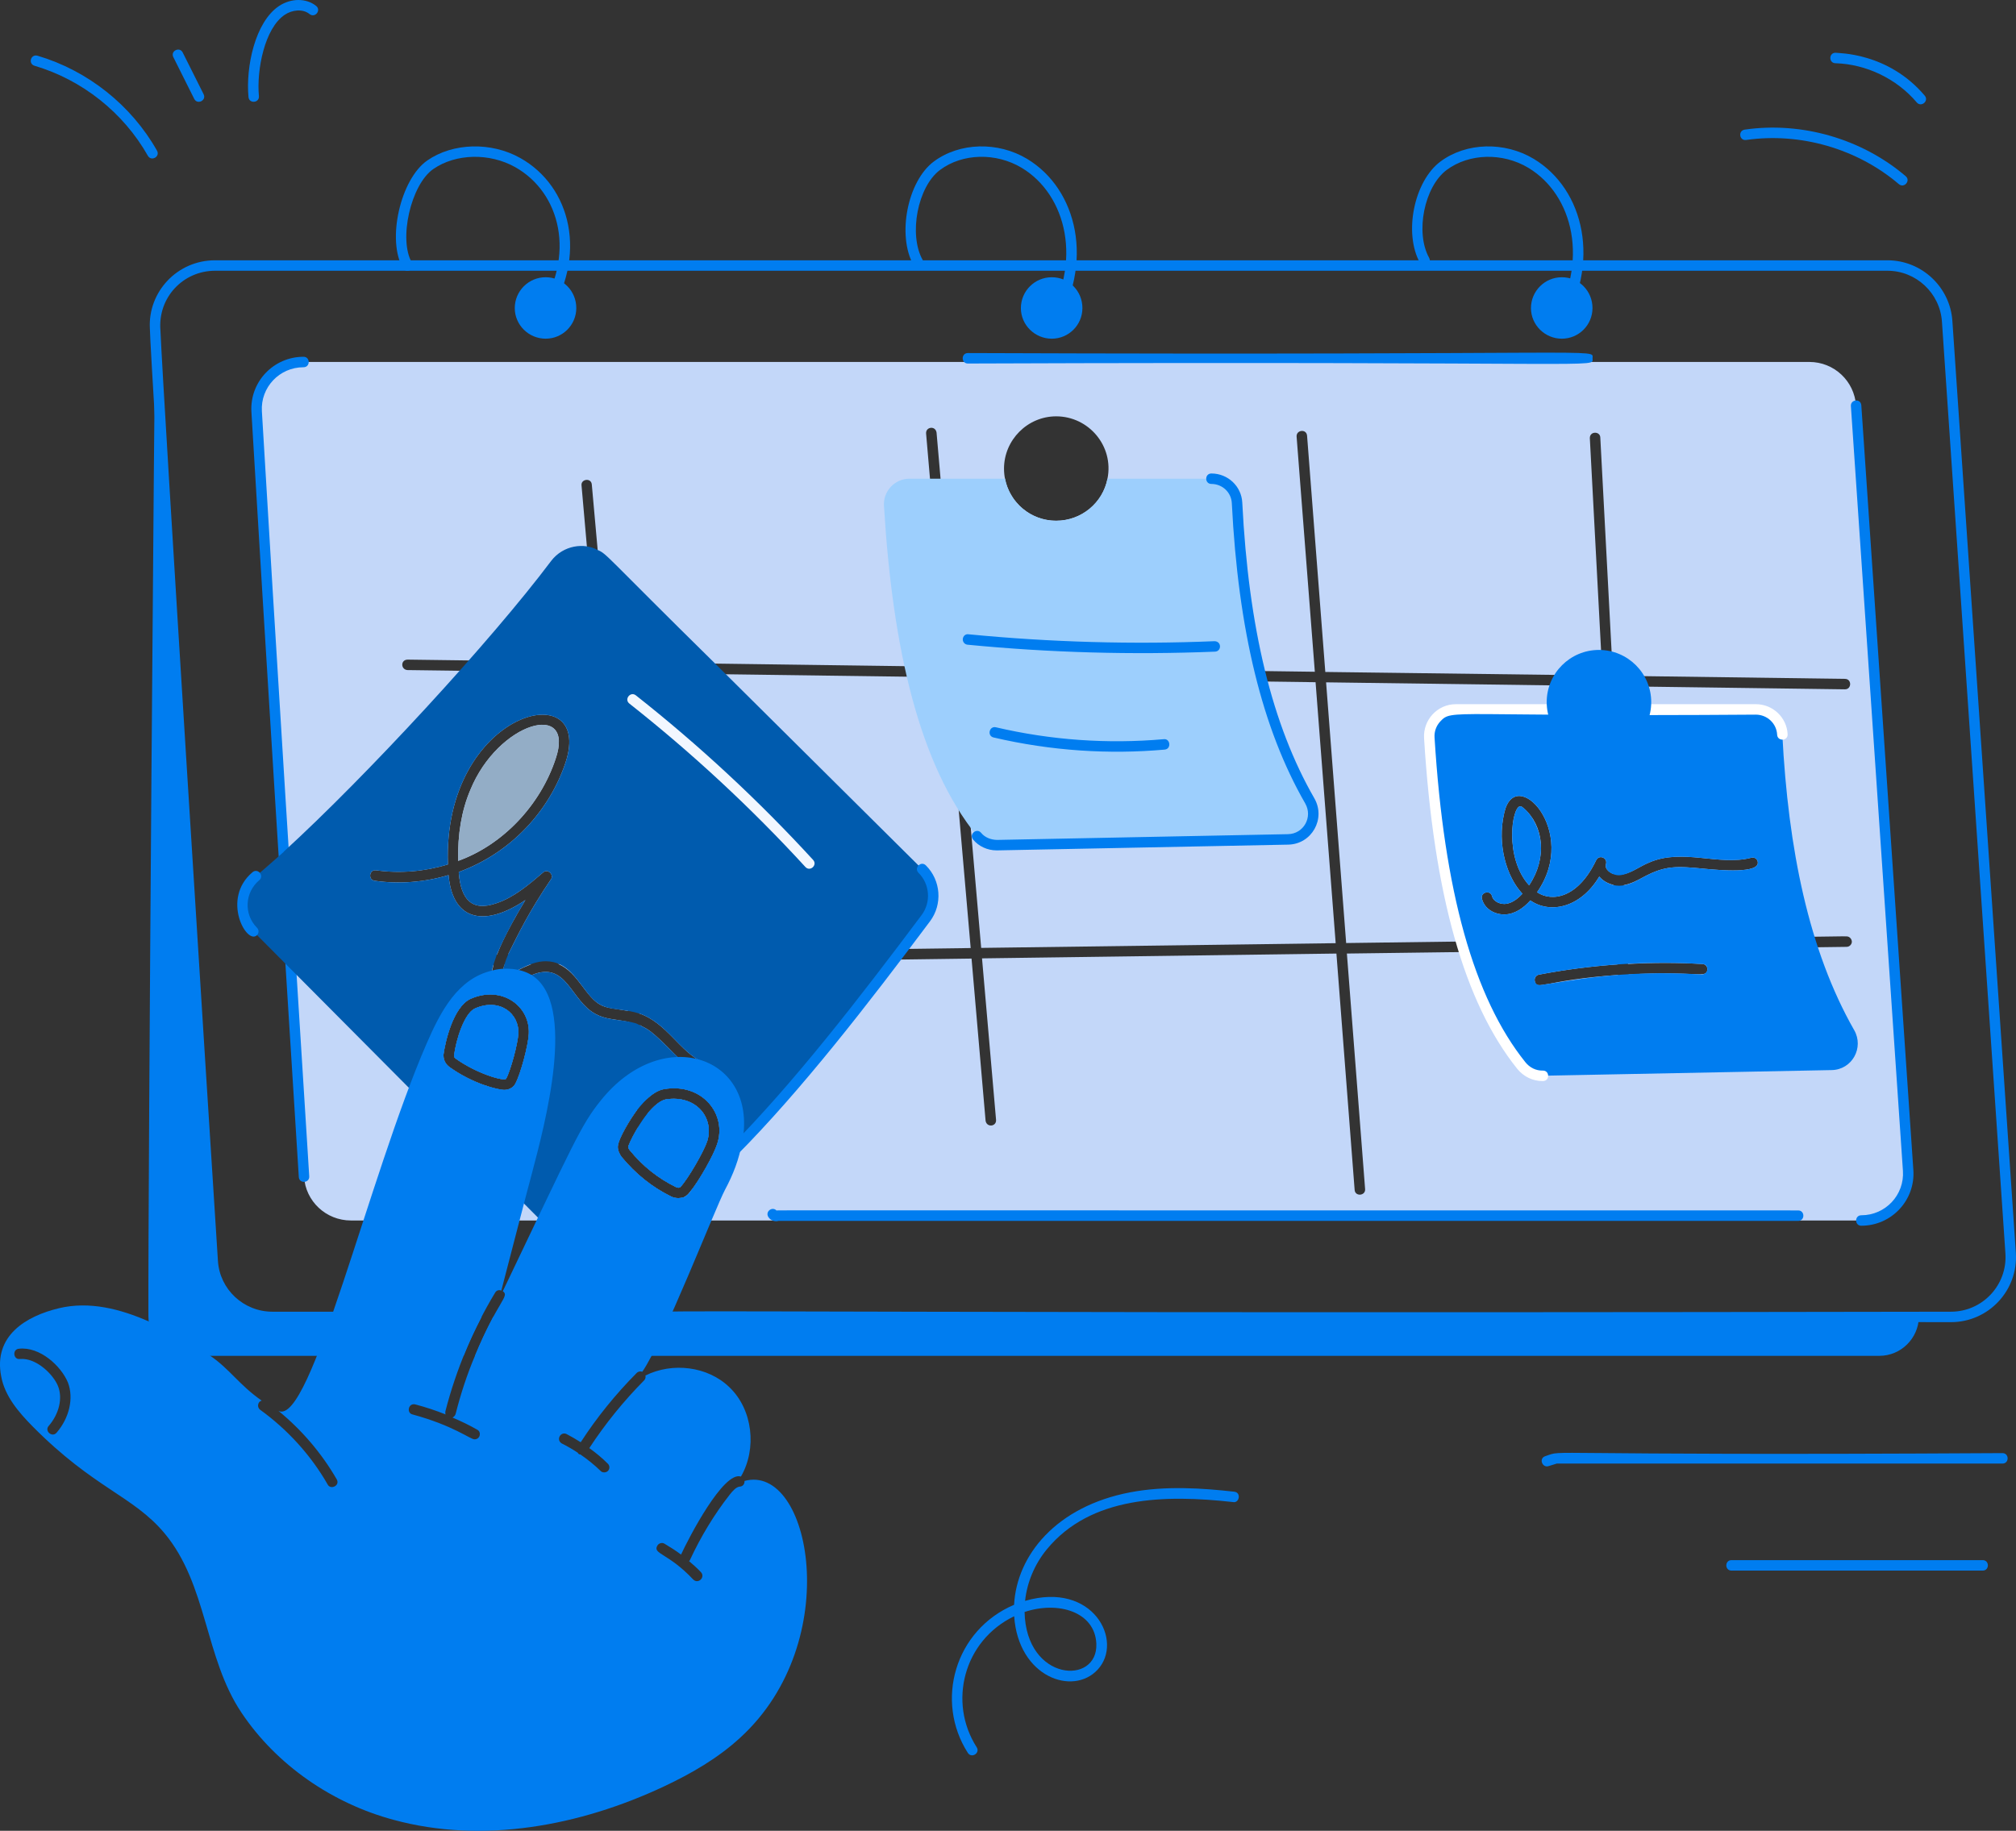 <svg width="229" height="208" viewBox="0 0 229 208" fill="none" xmlns="http://www.w3.org/2000/svg">
<rect x="0" y="0" width="229" height="208" fill="#333333" stroke="none"/>
<g clip-path="url(#clip0_73_645)">
<path d="M54.71 149.619C53.949 151.069 53.258 152.543 52.663 154.04H21.378C18.823 154.04 16.858 151.902 16.858 149.547C16.804 135.28 17.563 38.129 17.642 37.89C18.88 59.946 22.852 122.976 24.162 143.273C24.376 146.838 27.35 149.619 30.943 149.619H54.711H54.71Z" fill="#007DF0"/>
<path d="M217.97 149.619C217.922 152.067 215.924 154.04 213.473 154.04H53.949C54.567 152.542 55.257 151.069 56.019 149.619H217.97Z" fill="#007DF0"/>
<path d="M52.045 97.807C51.974 94.812 52.426 92.103 53.425 89.749C56.593 81.986 65.408 79.541 63.109 86.232C61.387 91.421 57.198 95.945 52.045 97.807Z" fill="#C3D7F9"/>
<path d="M221.609 150.213C63.262 149.93 72.145 150.785 72.145 149.619C72.145 148.453 63.262 149.308 221.609 149.025C225.189 149.025 228.034 146 227.798 142.41L220.588 36.551C220.372 33.304 217.654 30.76 214.401 30.76H24.422C20.846 30.76 17.899 33.761 18.226 37.568C18.556 45.328 23.634 125.856 24.754 143.236C24.949 146.483 27.668 149.025 30.942 149.025H41.009C41.795 149.025 41.796 150.213 41.009 150.213H30.942C27.038 150.213 23.799 147.18 23.567 143.308C22.392 125.079 17.024 39.833 17.024 37.32C16.794 33.17 20.126 29.572 24.422 29.572H214.401C218.279 29.572 221.518 32.604 221.774 36.472L228.983 142.331C229.267 146.594 225.892 150.213 221.609 150.213H221.609Z" fill="#007DF0"/>
<path d="M180.893 35.003C180.893 36.922 179.334 38.48 177.412 38.48C175.491 38.48 173.904 36.922 173.904 35.003C173.904 33.083 175.463 31.498 177.412 31.498C179.361 31.498 180.893 33.056 180.893 35.003Z" fill="#007DF0"/>
<path d="M57.302 109.602C57.156 110.084 57.036 110.572 56.994 111.069C57.859 110.768 59.161 109.987 60.331 109.562L57.302 109.602Z" fill="#C3D7F9"/>
<path d="M63.395 109.521C64.571 110.006 65.363 111.005 66.13 112.019C68.075 114.682 68.466 114.361 71.35 114.854L70.868 109.421L63.395 109.52V109.521Z" fill="#C3D7F9"/>
<path d="M69.132 76.428L71.955 108.219L110.26 107.709L107.592 76.945L69.132 76.428Z" fill="#C3D7F9"/>
<path d="M75.647 124.901C75.004 125.02 74.291 125.638 73.577 126.47L74.029 131.604C74.053 131.939 73.808 132.245 73.434 132.245C73.125 132.245 72.887 132.032 72.839 131.722L72.506 128.015C72.054 128.752 71.649 129.513 71.388 130.178C71.34 130.273 71.364 130.487 71.531 130.677C73.03 132.507 74.742 133.862 76.765 134.86C76.979 134.979 77.193 134.955 77.288 134.86C78.145 133.957 79.953 130.82 80.334 129.655C81.163 127.011 79.089 124.373 75.647 124.902V124.901ZM75.647 124.901C75.004 125.02 74.291 125.638 73.577 126.47L74.029 131.604C74.053 131.939 73.808 132.245 73.434 132.245C73.125 132.245 72.887 132.032 72.839 131.722L72.506 128.015C72.054 128.752 71.649 129.513 71.388 130.178C71.34 130.273 71.364 130.487 71.531 130.677C73.03 132.507 74.742 133.862 76.765 134.86C76.979 134.979 77.193 134.955 77.288 134.86C78.145 133.957 79.953 130.82 80.334 129.655C81.163 127.011 79.089 124.373 75.647 124.902V124.901ZM53.925 114.586C52.759 115.132 51.807 118.056 51.569 119.958C51.569 120.029 51.617 120.172 51.76 120.267C54.196 122.015 57.322 122.89 57.493 122.549C58.017 121.598 58.826 118.532 58.873 117.463C59.026 115.132 56.713 113.32 53.924 114.587L53.925 114.586ZM75.647 124.901C75.004 125.02 74.291 125.638 73.577 126.47L74.029 131.604C74.053 131.939 73.808 132.245 73.434 132.245C73.125 132.245 72.887 132.032 72.839 131.722L72.506 128.015C72.054 128.752 71.649 129.513 71.388 130.178C71.34 130.273 71.364 130.487 71.531 130.677C73.03 132.507 74.742 133.862 76.765 134.86C76.979 134.979 77.193 134.955 77.288 134.86C78.145 133.957 79.953 130.82 80.334 129.655C81.163 127.011 79.089 124.373 75.647 124.902V124.901ZM75.647 124.901C75.004 125.02 74.291 125.638 73.577 126.47L74.029 131.604C74.053 131.939 73.808 132.245 73.434 132.245C73.125 132.245 72.887 132.032 72.839 131.722L72.506 128.015C72.054 128.752 71.649 129.513 71.388 130.178C71.34 130.273 71.364 130.487 71.531 130.677C73.03 132.507 74.742 133.862 76.765 134.86C76.979 134.979 77.193 134.955 77.288 134.86C78.145 133.957 79.953 130.82 80.334 129.655C81.163 127.011 79.089 124.373 75.647 124.902V124.901ZM53.925 114.586C52.759 115.132 51.807 118.056 51.569 119.958C51.569 120.029 51.617 120.172 51.76 120.267C54.196 122.015 57.322 122.89 57.493 122.549C58.017 121.598 58.826 118.532 58.873 117.463C59.026 115.132 56.713 113.32 53.924 114.587L53.925 114.586ZM53.925 114.586C52.759 115.132 51.807 118.056 51.569 119.958C51.569 120.029 51.617 120.172 51.76 120.267C54.196 122.015 57.322 122.89 57.493 122.549C58.017 121.598 58.826 118.532 58.873 117.463C59.026 115.132 56.713 113.32 53.924 114.587L53.925 114.586ZM75.647 124.901C75.004 125.02 74.291 125.638 73.577 126.47L74.029 131.604C74.053 131.939 73.808 132.245 73.434 132.245C73.125 132.245 72.887 132.032 72.839 131.722L72.506 128.015C72.054 128.752 71.649 129.513 71.388 130.178C71.34 130.273 71.364 130.487 71.531 130.677C73.03 132.507 74.742 133.862 76.765 134.86C76.979 134.979 77.193 134.955 77.288 134.86C78.145 133.957 79.953 130.82 80.334 129.655C81.163 127.011 79.089 124.373 75.647 124.902V124.901ZM75.647 124.901C75.004 125.02 74.291 125.638 73.577 126.47L74.029 131.604C74.053 131.939 73.808 132.245 73.434 132.245C73.125 132.245 72.887 132.032 72.839 131.722L72.506 128.015C72.054 128.752 71.649 129.513 71.388 130.178C71.34 130.273 71.364 130.487 71.531 130.677C73.03 132.507 74.742 133.862 76.765 134.86C76.979 134.979 77.193 134.955 77.288 134.86C78.145 133.957 79.953 130.82 80.334 129.655C81.163 127.011 79.089 124.373 75.647 124.902V124.901ZM53.925 114.586C52.759 115.132 51.807 118.056 51.569 119.958C51.569 120.029 51.617 120.172 51.76 120.267C54.196 122.015 57.322 122.89 57.493 122.549C58.017 121.598 58.826 118.532 58.873 117.463C59.026 115.132 56.713 113.32 53.924 114.587L53.925 114.586ZM53.925 114.586C52.759 115.132 51.807 118.056 51.569 119.958C51.569 120.029 51.617 120.172 51.76 120.267C54.196 122.015 57.322 122.89 57.493 122.549C58.017 121.598 58.826 118.532 58.873 117.463C59.026 115.132 56.713 113.32 53.924 114.587L53.925 114.586ZM75.647 124.901C75.004 125.02 74.291 125.638 73.577 126.47L74.029 131.604C74.053 131.939 73.808 132.245 73.434 132.245C73.125 132.245 72.887 132.032 72.839 131.722L72.506 128.015C72.054 128.752 71.649 129.513 71.388 130.178C71.34 130.273 71.364 130.487 71.531 130.677C73.03 132.507 74.742 133.862 76.765 134.86C76.979 134.979 77.193 134.955 77.288 134.86C78.145 133.957 79.953 130.82 80.334 129.655C81.163 127.011 79.089 124.373 75.647 124.902V124.901ZM75.647 124.901C75.004 125.02 74.291 125.638 73.577 126.47L74.029 131.604C74.053 131.939 73.808 132.245 73.434 132.245C73.125 132.245 72.887 132.032 72.839 131.722L72.506 128.015C72.054 128.752 71.649 129.513 71.388 130.178C71.34 130.273 71.364 130.487 71.531 130.677C73.03 132.507 74.742 133.862 76.765 134.86C76.979 134.979 77.193 134.955 77.288 134.86C78.145 133.957 79.953 130.82 80.334 129.655C81.163 127.011 79.089 124.373 75.647 124.902V124.901ZM53.925 114.586C52.759 115.132 51.807 118.056 51.569 119.958C51.569 120.029 51.617 120.172 51.76 120.267C54.196 122.015 57.322 122.89 57.493 122.549C58.017 121.598 58.826 118.532 58.873 117.463C59.026 115.132 56.713 113.32 53.924 114.587L53.925 114.586ZM53.925 114.586C52.759 115.132 51.807 118.056 51.569 119.958C51.569 120.029 51.617 120.172 51.76 120.267C54.196 122.015 57.322 122.89 57.493 122.549C58.017 121.598 58.826 118.532 58.873 117.463C59.026 115.132 56.713 113.32 53.924 114.587L53.925 114.586ZM75.647 124.901C75.004 125.02 74.291 125.638 73.577 126.47L74.029 131.604C74.053 131.939 73.808 132.245 73.434 132.245C73.125 132.245 72.887 132.032 72.839 131.722L72.506 128.015C72.054 128.752 71.649 129.513 71.388 130.178C71.34 130.273 71.364 130.487 71.531 130.677C73.03 132.507 74.742 133.862 76.765 134.86C76.979 134.979 77.193 134.955 77.288 134.86C78.145 133.957 79.953 130.82 80.334 129.655C81.163 127.011 79.089 124.373 75.647 124.902V124.901ZM75.647 124.901C75.004 125.02 74.291 125.638 73.577 126.47L74.029 131.604C74.053 131.939 73.808 132.245 73.434 132.245C73.125 132.245 72.887 132.032 72.839 131.722L72.506 128.015C72.054 128.752 71.649 129.513 71.388 130.178C71.34 130.273 71.364 130.487 71.531 130.677C73.03 132.507 74.742 133.862 76.765 134.86C76.979 134.979 77.193 134.955 77.288 134.86C78.145 133.957 79.953 130.82 80.334 129.655C81.163 127.011 79.089 124.373 75.647 124.902V124.901ZM53.925 114.586C52.759 115.132 51.807 118.056 51.569 119.958C51.569 120.029 51.617 120.172 51.76 120.267C54.196 122.015 57.322 122.89 57.493 122.549C58.017 121.598 58.826 118.532 58.873 117.463C59.026 115.132 56.713 113.32 53.924 114.587L53.925 114.586ZM53.925 114.586C52.759 115.132 51.807 118.056 51.569 119.958C51.569 120.029 51.617 120.172 51.76 120.267C54.196 122.015 57.322 122.89 57.493 122.549C58.017 121.598 58.826 118.532 58.873 117.463C59.026 115.132 56.713 113.32 53.924 114.587L53.925 114.586ZM75.647 124.901C75.004 125.02 74.291 125.638 73.577 126.47L74.029 131.604C74.053 131.939 73.808 132.245 73.434 132.245C73.125 132.245 72.887 132.032 72.839 131.722L72.506 128.015C72.054 128.752 71.649 129.513 71.388 130.178C71.34 130.273 71.364 130.487 71.531 130.677C73.03 132.507 74.742 133.862 76.765 134.86C76.979 134.979 77.193 134.955 77.288 134.86C78.145 133.957 79.953 130.82 80.334 129.655C81.163 127.011 79.089 124.373 75.647 124.902V124.901ZM75.647 124.901C75.004 125.02 74.291 125.638 73.577 126.47L74.029 131.604C74.053 131.939 73.808 132.245 73.434 132.245C73.125 132.245 72.887 132.032 72.839 131.722L72.506 128.015C72.054 128.752 71.649 129.513 71.388 130.178C71.34 130.273 71.364 130.487 71.531 130.677C73.03 132.507 74.742 133.862 76.765 134.86C76.979 134.979 77.193 134.955 77.288 134.86C78.145 133.957 79.953 130.82 80.334 129.655C81.163 127.011 79.089 124.373 75.647 124.902V124.901ZM53.925 114.586C52.759 115.132 51.807 118.056 51.569 119.958C51.569 120.029 51.617 120.172 51.76 120.267C54.196 122.015 57.322 122.89 57.493 122.549C58.017 121.598 58.826 118.532 58.873 117.463C59.026 115.132 56.713 113.32 53.924 114.587L53.925 114.586ZM53.925 114.586C52.759 115.132 51.807 118.056 51.569 119.958C51.569 120.029 51.617 120.172 51.76 120.267C54.196 122.015 57.322 122.89 57.493 122.549C58.017 121.598 58.826 118.532 58.873 117.463C59.026 115.132 56.713 113.32 53.924 114.587L53.925 114.586ZM75.647 124.901C75.004 125.02 74.291 125.638 73.577 126.47L74.029 131.604C74.053 131.939 73.808 132.245 73.434 132.245C73.125 132.245 72.887 132.032 72.839 131.722L72.506 128.015C72.054 128.752 71.649 129.513 71.388 130.178C71.34 130.273 71.364 130.487 71.531 130.677C73.03 132.507 74.742 133.862 76.765 134.86C76.979 134.979 77.193 134.955 77.288 134.86C78.145 133.957 79.953 130.82 80.334 129.655C81.163 127.011 79.089 124.373 75.647 124.902V124.901ZM75.647 124.901C75.004 125.02 74.291 125.638 73.577 126.47L74.029 131.604C74.053 131.939 73.808 132.245 73.434 132.245C73.125 132.245 72.887 132.032 72.839 131.722L72.506 128.015C72.054 128.752 71.649 129.513 71.388 130.178C71.34 130.273 71.364 130.487 71.531 130.677C73.03 132.507 74.742 133.862 76.765 134.86C76.979 134.979 77.193 134.955 77.288 134.86C78.145 133.957 79.953 130.82 80.334 129.655C81.163 127.011 79.089 124.373 75.647 124.902V124.901ZM53.925 114.586C52.759 115.132 51.807 118.056 51.569 119.958C51.569 120.029 51.617 120.172 51.76 120.267C54.196 122.015 57.322 122.89 57.493 122.549C58.017 121.598 58.826 118.532 58.873 117.463C59.026 115.132 56.713 113.32 53.924 114.587L53.925 114.586ZM210.832 46.089C210.642 43.285 208.334 41.122 205.527 41.122H34.487C31.418 41.122 28.967 43.689 29.157 46.755C30.748 73.428 34.105 126.808 34.535 133.671C34.701 136.476 37.033 138.662 39.864 138.662H211.427C214.52 138.662 216.947 136.048 216.756 132.982L210.832 46.089H210.832ZM119.971 47.301C123.67 47.301 126.543 50.678 125.8 54.384C125.277 57.117 122.85 59.161 119.971 59.161C116.679 59.161 114.047 56.495 114.047 53.243C114.047 49.992 116.712 47.301 119.971 47.301ZM58.541 123.118C58.303 123.57 57.803 123.831 57.256 123.831C56.56 123.831 53.692 123.111 51.071 121.24C50.642 120.931 50.38 120.456 50.38 119.957V119.791C50.571 118.364 51.475 114.419 53.426 113.492C57.002 111.891 60.277 114.317 60.063 117.509C59.992 118.769 59.159 121.977 58.54 123.118L58.541 123.118ZM209.762 107.575L184.852 107.908L184.923 109.524C187.73 109.358 190.562 109.358 193.37 109.524C193.703 109.524 193.965 109.809 193.941 110.142C193.86 111.263 192.702 110.248 184.995 110.713L185.447 119.554C185.471 119.886 185.205 120.196 184.852 120.196C184.543 120.196 184.281 119.934 184.257 119.625L183.805 110.76C175.379 111.371 174.527 112.604 174.336 111.449C174.265 111.116 174.479 110.807 174.788 110.736C177.739 110.166 180.736 109.785 183.734 109.571L183.639 107.931L152.995 108.335L155.065 135.097C155.124 135.866 153.935 135.971 153.875 135.192L151.805 108.336L111.549 108.882L113.143 127.23C113.198 128.007 112.077 128.126 111.953 127.325L110.359 108.906L101.628 109.024L72.055 109.405L72.579 115.132C75.724 116.165 77.277 119.573 79.835 120.67C80.546 121.025 80.006 122.087 79.311 121.739C78.019 121.146 76.813 119.993 75.837 118.959C73.504 116.627 73.35 116.898 72.697 116.463C72.723 116.764 73.127 121.343 73.102 121.05L73.434 124.9C74.053 124.306 74.743 123.854 75.433 123.735C79.786 123 82.623 126.608 81.453 130.01C81.072 131.198 79.454 134.098 78.407 135.382C78.312 135.5 78.217 135.595 78.146 135.691C78.003 135.833 77.861 135.928 77.67 136.023C77.431 136.08 77.291 136.118 77.051 136.118C76.79 136.118 76.504 136.071 76.219 135.928C74.053 134.859 72.221 133.386 70.603 131.436C70.342 131.08 70.175 130.675 70.175 130.296C70.175 129.422 71.732 126.951 72.34 126.136C72.319 125.898 71.402 115.439 71.46 116.107C69.738 115.762 68.789 115.817 67.653 115.203C64.776 113.669 64.391 109.11 60.397 110.782C58.773 111.492 55.983 113.281 55.781 111.875C55.787 111.635 55.776 110.629 55.924 110.259C55.906 110.242 56.06 109.642 56.067 109.618C42.422 109.794 45.438 109.76 45.003 109.76C44.694 109.76 44.432 109.499 44.408 109.166C44.408 108.857 44.67 108.572 45.003 108.572C45.466 108.566 57.222 108.42 56.471 108.429C56.585 108.163 57.152 106.439 59.683 102.25C55.333 105.223 51.429 104.86 50.951 99.422C48.239 100.23 45.336 100.468 42.552 100.063C41.778 99.953 41.943 98.764 42.719 98.875C45.431 99.255 48.239 99.017 50.88 98.209C50.248 80.646 67.546 76.505 64.251 86.611C62.42 92.097 58.064 96.905 52.117 99.065V99.207C52.368 102.161 53.569 103.588 56.352 102.63C58.374 101.964 60.063 100.515 61.705 99.112C62.209 98.665 62.957 99.365 62.585 99.896C60.023 103.677 58.842 106.182 57.755 108.357C57.731 108.381 57.731 108.405 57.731 108.405L70.769 108.238L67.938 76.414C67.69 76.411 44.863 76.11 46.287 76.129C45.504 76.073 45.483 74.941 46.311 74.941C46.559 74.944 69.243 75.245 67.819 75.226C67.798 74.986 65.941 53.822 66.058 55.166C65.951 54.415 67.162 54.247 67.224 55.048C67.246 55.288 69.144 76.47 69.032 75.226C69.391 75.231 107.026 75.743 107.48 75.749L105.196 49.249C105.141 48.487 106.267 48.329 106.385 49.154L108.693 75.773L149.353 76.32L147.283 49.605C147.228 48.831 148.414 48.695 148.473 49.51L150.543 76.343L182.019 76.747L180.591 49.771C180.591 48.95 181.781 48.985 181.781 49.724L183.209 76.771L209.57 77.128C210.363 77.128 210.35 78.316 209.57 78.316L183.28 77.96L184.399 99.326C185.418 99.114 186.27 98.429 187.325 97.995C191.127 96.336 195.245 98.41 198.935 97.449C199.221 97.353 199.578 97.544 199.649 97.852C200.072 99.33 195.109 98.838 193.677 98.708C190.386 98.376 189.134 98.342 186.707 99.635C186.017 100.016 185.303 100.396 184.447 100.562L184.78 106.718C218.865 106.263 207.296 106.385 209.761 106.385C210.07 106.385 210.332 106.646 210.356 106.979C210.356 107.288 210.094 107.573 209.761 107.573L209.762 107.575ZM71.531 130.677C73.03 132.507 74.743 133.862 76.766 134.86C76.979 134.978 77.194 134.955 77.289 134.86C78.145 133.956 79.953 130.819 80.334 129.655C81.164 127.011 79.09 124.372 75.647 124.901C75.005 125.02 74.291 125.638 73.577 126.47L74.029 131.604C74.084 132.374 72.959 132.495 72.84 131.722L72.507 128.015C72.055 128.752 71.65 129.513 71.388 130.178C71.341 130.273 71.364 130.487 71.531 130.677V130.677ZM53.925 114.586C52.759 115.132 51.808 118.056 51.57 119.958C51.57 120.029 51.617 120.172 51.76 120.267C54.197 122.015 57.323 122.89 57.494 122.549C58.017 121.598 58.826 118.532 58.874 117.463C59.026 115.132 56.713 113.32 53.925 114.587L53.925 114.586ZM53.925 114.586C52.759 115.132 51.808 118.056 51.57 119.958C51.57 120.029 51.617 120.172 51.76 120.267C54.197 122.015 57.323 122.89 57.494 122.549C58.017 121.598 58.826 118.532 58.874 117.463C59.026 115.132 56.713 113.32 53.925 114.587L53.925 114.586ZM75.647 124.901C75.005 125.02 74.291 125.638 73.577 126.47L74.029 131.604C74.053 131.939 73.809 132.245 73.434 132.245C73.126 132.245 72.888 132.032 72.84 131.722L72.507 128.015C72.055 128.752 71.65 129.513 71.388 130.178C71.341 130.273 71.364 130.487 71.531 130.677C73.03 132.507 74.743 133.862 76.766 134.86C76.979 134.979 77.194 134.955 77.289 134.86C78.145 133.957 79.953 130.82 80.334 129.655C81.164 127.011 79.09 124.373 75.647 124.902V124.901ZM75.647 124.901C75.005 125.02 74.291 125.638 73.577 126.47L74.029 131.604C74.053 131.939 73.809 132.245 73.434 132.245C73.126 132.245 72.888 132.032 72.84 131.722L72.507 128.015C72.055 128.752 71.65 129.513 71.388 130.178C71.341 130.273 71.364 130.487 71.531 130.677C73.03 132.507 74.743 133.862 76.766 134.86C76.979 134.979 77.194 134.955 77.289 134.86C78.145 133.957 79.953 130.82 80.334 129.655C81.164 127.011 79.09 124.373 75.647 124.902V124.901ZM53.925 114.586C52.759 115.132 51.808 118.056 51.57 119.958C51.57 120.029 51.617 120.172 51.76 120.267C54.197 122.015 57.323 122.89 57.494 122.549C58.017 121.598 58.826 118.532 58.874 117.463C59.026 115.132 56.713 113.32 53.925 114.587L53.925 114.586ZM53.925 114.586C52.759 115.132 51.808 118.056 51.57 119.958C51.57 120.029 51.617 120.172 51.76 120.267C54.197 122.015 57.323 122.89 57.494 122.549C58.017 121.598 58.826 118.532 58.874 117.463C59.026 115.132 56.713 113.32 53.925 114.587L53.925 114.586ZM75.647 124.901C75.005 125.02 74.291 125.638 73.577 126.47L74.029 131.604C74.053 131.939 73.809 132.245 73.434 132.245C73.126 132.245 72.888 132.032 72.84 131.722L72.507 128.015C72.055 128.752 71.65 129.513 71.388 130.178C71.341 130.273 71.364 130.487 71.531 130.677C73.03 132.507 74.743 133.862 76.766 134.86C76.979 134.979 77.194 134.955 77.289 134.86C78.145 133.957 79.953 130.82 80.334 129.655C81.164 127.011 79.09 124.373 75.647 124.902V124.901ZM75.647 124.901C75.005 125.02 74.291 125.638 73.577 126.47L74.029 131.604C74.053 131.939 73.809 132.245 73.434 132.245C73.126 132.245 72.888 132.032 72.84 131.722L72.507 128.015C72.055 128.752 71.65 129.513 71.388 130.178C71.341 130.273 71.364 130.487 71.531 130.677C73.03 132.507 74.743 133.862 76.766 134.86C76.979 134.979 77.194 134.955 77.289 134.86C78.145 133.957 79.953 130.82 80.334 129.655C81.164 127.011 79.09 124.373 75.647 124.902V124.901ZM53.925 114.586C52.759 115.132 51.808 118.056 51.57 119.958C51.57 120.029 51.617 120.172 51.76 120.267C54.197 122.015 57.323 122.89 57.494 122.549C58.017 121.598 58.826 118.532 58.874 117.463C59.026 115.132 56.713 113.32 53.925 114.587L53.925 114.586ZM53.925 114.586C52.759 115.132 51.808 118.056 51.57 119.958C51.57 120.029 51.617 120.172 51.76 120.267C54.197 122.015 57.323 122.89 57.494 122.549C58.017 121.598 58.826 118.532 58.874 117.463C59.026 115.132 56.713 113.32 53.925 114.587L53.925 114.586ZM75.647 124.901C75.005 125.02 74.291 125.638 73.577 126.47L74.029 131.604C74.053 131.939 73.809 132.245 73.434 132.245C73.126 132.245 72.888 132.032 72.84 131.722L72.507 128.015C72.055 128.752 71.65 129.513 71.388 130.178C71.341 130.273 71.364 130.487 71.531 130.677C73.03 132.507 74.743 133.862 76.766 134.86C76.979 134.979 77.194 134.955 77.289 134.86C78.145 133.957 79.953 130.82 80.334 129.655C81.164 127.011 79.09 124.373 75.647 124.902V124.901ZM75.647 124.901C75.005 125.02 74.291 125.638 73.577 126.47L74.029 131.604C74.053 131.939 73.809 132.245 73.434 132.245C73.126 132.245 72.888 132.032 72.84 131.722L72.507 128.015C72.055 128.752 71.65 129.513 71.388 130.178C71.341 130.273 71.364 130.487 71.531 130.677C73.03 132.507 74.743 133.862 76.766 134.86C76.979 134.979 77.194 134.955 77.289 134.86C78.145 133.957 79.953 130.82 80.334 129.655C81.164 127.011 79.09 124.373 75.647 124.902V124.901ZM53.925 114.586C52.759 115.132 51.808 118.056 51.57 119.958C51.57 120.029 51.617 120.172 51.76 120.267C54.197 122.015 57.323 122.89 57.494 122.549C58.017 121.598 58.826 118.532 58.874 117.463C59.026 115.132 56.713 113.32 53.925 114.587L53.925 114.586ZM53.925 114.586C52.759 115.132 51.808 118.056 51.57 119.958C51.57 120.029 51.617 120.172 51.76 120.267C54.197 122.015 57.323 122.89 57.494 122.549C58.017 121.598 58.826 118.532 58.874 117.463C59.026 115.132 56.713 113.32 53.925 114.587L53.925 114.586ZM75.647 124.901C75.005 125.02 74.291 125.638 73.577 126.47L74.029 131.604C74.053 131.939 73.809 132.245 73.434 132.245C73.126 132.245 72.888 132.032 72.84 131.722L72.507 128.015C72.055 128.752 71.65 129.513 71.388 130.178C71.341 130.273 71.364 130.487 71.531 130.677C73.03 132.507 74.743 133.862 76.766 134.86C76.979 134.979 77.194 134.955 77.289 134.86C78.145 133.957 79.953 130.82 80.334 129.655C81.164 127.011 79.09 124.373 75.647 124.902V124.901ZM75.647 124.901C75.005 125.02 74.291 125.638 73.577 126.47L74.029 131.604C74.053 131.939 73.809 132.245 73.434 132.245C73.126 132.245 72.888 132.032 72.84 131.722L72.507 128.015C72.055 128.752 71.65 129.513 71.388 130.178C71.341 130.273 71.364 130.487 71.531 130.677C73.03 132.507 74.743 133.862 76.766 134.86C76.979 134.979 77.194 134.955 77.289 134.86C78.145 133.957 79.953 130.82 80.334 129.655C81.164 127.011 79.09 124.373 75.647 124.902V124.901ZM53.925 114.586C52.759 115.132 51.808 118.056 51.57 119.958C51.57 120.029 51.617 120.172 51.76 120.267C54.197 122.015 57.323 122.89 57.494 122.549C58.017 121.598 58.826 118.532 58.874 117.463C59.026 115.132 56.713 113.32 53.925 114.587L53.925 114.586ZM53.925 114.586C52.759 115.132 51.808 118.056 51.57 119.958C51.57 120.029 51.617 120.172 51.76 120.267C54.197 122.015 57.323 122.89 57.494 122.549C58.017 121.598 58.826 118.532 58.874 117.463C59.026 115.132 56.713 113.32 53.925 114.587L53.925 114.586ZM75.647 124.901C75.005 125.02 74.291 125.638 73.577 126.47L74.029 131.604C74.053 131.939 73.809 132.245 73.434 132.245C73.126 132.245 72.888 132.032 72.84 131.722L72.507 128.015C72.055 128.752 71.65 129.513 71.388 130.178C71.341 130.273 71.364 130.487 71.531 130.677C73.03 132.507 74.743 133.862 76.766 134.86C76.979 134.979 77.194 134.955 77.289 134.86C78.145 133.957 79.953 130.82 80.334 129.655C81.164 127.011 79.09 124.373 75.647 124.902V124.901ZM75.647 124.901C75.005 125.02 74.291 125.638 73.577 126.47L74.029 131.604C74.053 131.939 73.809 132.245 73.434 132.245C73.126 132.245 72.888 132.032 72.84 131.722L72.507 128.015C72.055 128.752 71.65 129.513 71.388 130.178C71.341 130.273 71.364 130.487 71.531 130.677C73.03 132.507 74.743 133.862 76.766 134.86C76.979 134.979 77.194 134.955 77.289 134.86C78.145 133.957 79.953 130.82 80.334 129.655C81.164 127.011 79.09 124.373 75.647 124.902V124.901ZM53.925 114.586C52.759 115.132 51.808 118.056 51.57 119.958C51.57 120.029 51.617 120.172 51.76 120.267C54.197 122.015 57.323 122.89 57.494 122.549C58.017 121.598 58.826 118.532 58.874 117.463C59.026 115.132 56.713 113.32 53.925 114.587L53.925 114.586ZM53.925 114.586C52.759 115.132 51.808 118.056 51.57 119.958C51.57 120.029 51.617 120.172 51.76 120.267C54.197 122.015 57.323 122.89 57.494 122.549C58.017 121.598 58.826 118.532 58.874 117.463C59.026 115.132 56.713 113.32 53.925 114.587L53.925 114.586ZM75.647 124.901C75.005 125.02 74.291 125.638 73.577 126.47L74.029 131.604C74.053 131.939 73.809 132.245 73.434 132.245C73.126 132.245 72.888 132.032 72.84 131.722L72.507 128.015C72.055 128.752 71.65 129.513 71.388 130.178C71.341 130.273 71.364 130.487 71.531 130.677C73.03 132.507 74.743 133.862 76.766 134.86C76.979 134.979 77.194 134.955 77.289 134.86C78.145 133.957 79.953 130.82 80.334 129.655C81.164 127.011 79.09 124.373 75.647 124.902V124.901ZM75.647 124.901C75.005 125.02 74.291 125.638 73.577 126.47L74.029 131.604C74.053 131.939 73.809 132.245 73.434 132.245C73.126 132.245 72.888 132.032 72.84 131.722L72.507 128.015C72.055 128.752 71.65 129.513 71.388 130.178C71.341 130.273 71.364 130.487 71.531 130.677C73.03 132.507 74.743 133.862 76.766 134.86C76.979 134.979 77.194 134.955 77.289 134.86C78.145 133.957 79.953 130.82 80.334 129.655C81.164 127.011 79.09 124.373 75.647 124.902V124.901ZM53.925 114.586C52.759 115.132 51.808 118.056 51.57 119.958C51.57 120.029 51.617 120.172 51.76 120.267C54.197 122.015 57.323 122.89 57.494 122.549C58.017 121.598 58.826 118.532 58.874 117.463C59.026 115.132 56.713 113.32 53.925 114.587L53.925 114.586ZM75.647 124.901C75.005 125.02 74.291 125.638 73.577 126.47L74.029 131.604C74.053 131.939 73.809 132.245 73.434 132.245C73.126 132.245 72.888 132.032 72.84 131.722L72.507 128.015C72.055 128.752 71.65 129.513 71.388 130.178C71.341 130.273 71.364 130.487 71.531 130.677C73.03 132.507 74.743 133.862 76.766 134.86C76.979 134.979 77.194 134.955 77.289 134.86C78.145 133.957 79.953 130.82 80.334 129.655C81.164 127.011 79.09 124.373 75.647 124.902V124.901ZM75.647 124.901C75.005 125.02 74.291 125.638 73.577 126.47L74.029 131.604C74.053 131.939 73.809 132.245 73.434 132.245C73.126 132.245 72.888 132.032 72.84 131.722L72.507 128.015C72.055 128.752 71.65 129.513 71.388 130.178C71.341 130.273 71.364 130.487 71.531 130.677C73.03 132.507 74.743 133.862 76.766 134.86C76.979 134.979 77.194 134.955 77.289 134.86C78.145 133.957 79.953 130.82 80.334 129.655C81.164 127.011 79.09 124.373 75.647 124.902V124.901Z" fill="#C3D7F9"/>
<path d="M172.694 91.603C171.736 91.603 170.851 97.45 173.693 100.587C175.803 97.425 175.323 93.77 173.098 91.841C172.978 91.745 172.846 91.603 172.694 91.603Z" fill="#C3D7F9"/>
<path d="M181.687 99.613C181.687 99.589 181.663 99.589 181.663 99.589C179.467 103.245 175.978 103.809 173.835 102.298C173.057 103.17 172.04 103.891 170.862 103.891C169.791 103.891 168.649 103.296 168.34 102.132C168.12 101.363 169.308 101.068 169.482 101.823C169.648 102.464 170.505 102.797 171.147 102.678C171.766 102.56 172.337 102.179 172.932 101.538C171.135 99.627 170.03 95.936 170.862 92.387C172.063 86.747 179.456 94.422 174.597 101.371C176.354 102.539 179.294 101.963 181.307 97.735C181.657 97.036 182.634 97.485 182.425 98.163C182.267 98.637 182.683 99.042 183.196 99.271L182.078 77.945L150.632 77.522L152.912 107.14L183.587 106.731L183.262 100.531C182.652 100.386 182.073 100.074 181.687 99.612L181.687 99.613Z" fill="#C3D7F9"/>
<path d="M108.787 76.961L111.453 107.693L151.721 107.156L149.438 77.507L108.787 76.961Z" fill="#C3D7F9"/>
<path d="M33.941 133.718C32.517 111.192 29.924 69.946 28.558 46.794C28.359 43.363 31.089 40.534 34.476 40.534C35.262 40.534 35.263 41.723 34.476 41.723C31.744 41.723 29.584 44.007 29.748 46.725C31.111 69.874 33.705 111.118 35.126 133.644C35.176 134.427 33.988 134.513 33.941 133.719V133.718Z" fill="#007DF0"/>
<path d="M211.43 139.258C210.644 139.258 210.643 138.069 211.43 138.069C214.166 138.069 216.344 135.763 216.156 133.016L210.245 46.131C210.192 45.378 211.372 45.228 211.43 46.053L217.341 132.935C217.577 136.357 214.868 139.257 211.43 139.257V139.258Z" fill="#007DF0"/>
<path d="M52.045 97.807C51.974 94.812 52.426 92.103 53.425 89.749C56.593 81.986 65.408 79.541 63.109 86.232C61.387 91.421 57.198 95.945 52.045 97.807Z" fill="#93ADC6"/>
<path d="M53.925 114.587C52.759 115.134 51.807 118.057 51.569 119.959C51.569 120.03 51.617 120.173 51.76 120.268C54.196 122.016 57.322 122.891 57.493 122.55C58.017 121.599 58.826 118.533 58.873 117.464C59.026 115.133 56.713 113.321 53.924 114.588L53.925 114.587ZM53.925 114.587C52.759 115.134 51.807 118.057 51.569 119.959C51.569 120.03 51.617 120.173 51.76 120.268C54.196 122.016 57.322 122.891 57.493 122.55C58.017 121.599 58.826 118.533 58.873 117.464C59.026 115.133 56.713 113.321 53.924 114.588L53.925 114.587ZM53.925 114.587C52.759 115.134 51.807 118.057 51.569 119.959C51.569 120.03 51.617 120.173 51.76 120.268C54.196 122.016 57.322 122.891 57.493 122.55C58.017 121.599 58.826 118.533 58.873 117.464C59.026 115.133 56.713 113.321 53.924 114.588L53.925 114.587ZM53.925 114.587C52.759 115.134 51.807 118.057 51.569 119.959C51.569 120.03 51.617 120.173 51.76 120.268C54.196 122.016 57.322 122.891 57.493 122.55C58.017 121.599 58.826 118.533 58.873 117.464C59.026 115.133 56.713 113.321 53.924 114.588L53.925 114.587ZM53.925 114.587C52.759 115.134 51.807 118.057 51.569 119.959C51.569 120.03 51.617 120.173 51.76 120.268C54.196 122.016 57.322 122.891 57.493 122.55C58.017 121.599 58.826 118.533 58.873 117.464C59.026 115.133 56.713 113.321 53.924 114.588L53.925 114.587ZM53.925 114.587C52.759 115.134 51.807 118.057 51.569 119.959C51.569 120.03 51.617 120.173 51.76 120.268C54.196 122.016 57.322 122.891 57.493 122.55C58.017 121.599 58.826 118.533 58.873 117.464C59.026 115.133 56.713 113.321 53.924 114.588L53.925 114.587ZM53.925 114.587C52.759 115.134 51.807 118.057 51.569 119.959C51.569 120.03 51.617 120.173 51.76 120.268C54.196 122.016 57.322 122.891 57.493 122.55C58.017 121.599 58.826 118.533 58.873 117.464C59.026 115.133 56.713 113.321 53.924 114.588L53.925 114.587ZM53.925 114.587C52.759 115.134 51.807 118.057 51.569 119.959C51.569 120.03 51.617 120.173 51.76 120.268C54.196 122.016 57.322 122.891 57.493 122.55C58.017 121.599 58.826 118.533 58.873 117.464C59.026 115.133 56.713 113.321 53.924 114.588L53.925 114.587ZM53.925 114.587C52.759 115.134 51.807 118.057 51.569 119.959C51.569 120.03 51.617 120.173 51.76 120.268C54.196 122.016 57.322 122.891 57.493 122.55C58.017 121.599 58.826 118.533 58.873 117.464C59.026 115.133 56.713 113.321 53.924 114.588L53.925 114.587ZM53.925 114.587C52.759 115.134 51.807 118.057 51.569 119.959C51.569 120.03 51.617 120.173 51.76 120.268C54.196 122.016 57.322 122.891 57.493 122.55C58.017 121.599 58.826 118.533 58.873 117.464C59.026 115.133 56.713 113.321 53.924 114.588L53.925 114.587ZM53.925 114.587C52.759 115.134 51.807 118.057 51.569 119.959C51.569 120.03 51.617 120.173 51.76 120.268C54.196 122.016 57.322 122.891 57.493 122.55C58.017 121.599 58.826 118.533 58.873 117.464C59.026 115.133 56.713 113.321 53.924 114.588L53.925 114.587ZM53.925 114.587C52.759 115.134 51.807 118.057 51.569 119.959C51.569 120.03 51.617 120.173 51.76 120.268C54.196 122.016 57.322 122.891 57.493 122.55C58.017 121.599 58.826 118.533 58.873 117.464C59.026 115.133 56.713 113.321 53.924 114.588L53.925 114.587ZM104.745 98.734L81.238 75.395C68.679 63.034 68.952 62.926 67.891 62.489C66.371 61.636 63.988 61.922 62.609 63.725C55.791 72.806 41.62 88.179 32.227 96.762V96.786C31.085 97.784 30.038 98.734 29.062 99.543C27.159 101.159 27.016 104.058 28.777 105.817C51.019 128.186 42.041 119.156 63.893 141.135C65.154 142.395 67.058 142.798 68.651 142.038C71.937 140.481 74.726 138.455 77.645 136.025C77.455 136.072 77.265 136.12 77.05 136.12C76.788 136.12 76.503 136.073 76.218 135.93C74.052 134.861 72.22 133.387 70.602 131.438C70.341 131.081 70.174 130.677 70.174 130.297C70.174 129.423 71.731 126.953 72.339 126.138C72.672 125.686 73.053 125.259 73.433 124.902C74.052 124.308 74.742 123.856 75.432 123.738C79.785 123.002 82.622 126.61 81.451 130.012C81.071 131.201 79.453 134.1 78.406 135.384C80.358 133.696 82.332 131.819 84.283 129.775C89.993 123.904 95.775 116.679 101.627 109.026C102.817 107.481 103.983 105.913 105.172 104.321C106.433 102.609 106.267 100.233 104.744 98.735L104.745 98.734ZM58.54 123.119C58.303 123.571 57.803 123.832 57.256 123.832C56.56 123.832 53.691 123.112 51.07 121.241C50.642 120.932 50.38 120.457 50.38 119.958V119.792C50.571 118.365 51.474 114.42 53.425 113.493C57.002 111.892 60.276 114.319 60.063 117.51C59.992 118.77 59.159 121.978 58.54 123.119L58.54 123.119ZM79.573 121.812C78.685 121.812 76.449 119.609 75.837 118.96C73.504 116.629 73.35 116.9 72.697 116.465V116.489C72.531 116.417 72.363 116.299 72.197 116.251C70.713 115.805 69.089 115.98 67.653 115.205C64.775 113.671 64.391 109.111 60.396 110.784C58.773 111.494 55.982 113.283 55.781 111.877C55.788 111.639 55.774 110.633 55.923 110.261C55.824 110.162 56.397 108.562 56.447 108.431C57.375 106.269 58.547 104.132 59.683 102.252C55.333 105.225 51.429 104.862 50.951 99.423C48.239 100.232 45.336 100.469 42.552 100.065C41.778 99.954 41.943 98.766 42.719 98.876C45.431 99.257 48.239 99.019 50.88 98.211C50.248 80.648 67.546 76.507 64.251 86.613C62.42 92.099 58.064 96.906 52.117 99.067V99.209C52.368 102.162 53.569 103.59 56.352 102.631C58.374 101.966 60.063 100.516 61.705 99.114C62.209 98.666 62.957 99.367 62.585 99.898C60.023 103.679 58.842 106.184 57.755 108.359C57.731 108.383 57.731 108.406 57.731 108.406C57.384 109.203 57.054 110.218 56.994 111.068C58.89 110.41 60.615 108.793 62.871 109.31C64.37 109.666 65.249 110.855 66.13 112.019C67.661 114.115 68.228 114.47 70.555 114.729C71.221 114.824 71.887 114.919 72.553 115.132H72.578C75.723 116.165 77.276 119.573 79.834 120.67C80.394 120.95 80.193 121.811 79.572 121.811L79.573 121.812ZM53.925 114.587C52.759 115.134 51.808 118.057 51.57 119.959C51.57 120.03 51.617 120.173 51.76 120.268C54.197 122.016 57.323 122.891 57.494 122.55C58.017 121.599 58.826 118.533 58.874 117.464C59.026 115.133 56.713 113.321 53.925 114.588L53.925 114.587ZM53.925 114.587C52.759 115.134 51.808 118.057 51.57 119.959C51.57 120.03 51.617 120.173 51.76 120.268C54.197 122.016 57.323 122.891 57.494 122.55C58.017 121.599 58.826 118.533 58.874 117.464C59.026 115.133 56.713 113.321 53.925 114.588L53.925 114.587ZM53.925 114.587C52.759 115.134 51.808 118.057 51.57 119.959C51.57 120.03 51.617 120.173 51.76 120.268C54.197 122.016 57.323 122.891 57.494 122.55C58.017 121.599 58.826 118.533 58.874 117.464C59.026 115.133 56.713 113.321 53.925 114.588L53.925 114.587ZM53.925 114.587C52.759 115.134 51.808 118.057 51.57 119.959C51.57 120.03 51.617 120.173 51.76 120.268C54.197 122.016 57.323 122.891 57.494 122.55C58.017 121.599 58.826 118.533 58.874 117.464C59.026 115.133 56.713 113.321 53.925 114.588L53.925 114.587ZM53.925 114.587C52.759 115.134 51.808 118.057 51.57 119.959C51.57 120.03 51.617 120.173 51.76 120.268C54.197 122.016 57.323 122.891 57.494 122.55C58.017 121.599 58.826 118.533 58.874 117.464C59.026 115.133 56.713 113.321 53.925 114.588L53.925 114.587ZM53.925 114.587C52.759 115.134 51.808 118.057 51.57 119.959C51.57 120.03 51.617 120.173 51.76 120.268C54.197 122.016 57.323 122.891 57.494 122.55C58.017 121.599 58.826 118.533 58.874 117.464C59.026 115.133 56.713 113.321 53.925 114.588L53.925 114.587ZM53.925 114.587C52.759 115.134 51.808 118.057 51.57 119.959C51.57 120.03 51.617 120.173 51.76 120.268C54.197 122.016 57.323 122.891 57.494 122.55C58.017 121.599 58.826 118.533 58.874 117.464C59.026 115.133 56.713 113.321 53.925 114.588L53.925 114.587ZM53.925 114.587C52.759 115.134 51.808 118.057 51.57 119.959C51.57 120.03 51.617 120.173 51.76 120.268C54.197 122.016 57.323 122.891 57.494 122.55C58.017 121.599 58.826 118.533 58.874 117.464C59.026 115.133 56.713 113.321 53.925 114.588L53.925 114.587ZM53.925 114.587C52.759 115.134 51.808 118.057 51.57 119.959C51.57 120.03 51.617 120.173 51.76 120.268C54.197 122.016 57.323 122.891 57.494 122.55C58.017 121.599 58.826 118.533 58.874 117.464C59.026 115.133 56.713 113.321 53.925 114.588L53.925 114.587ZM53.925 114.587C52.759 115.134 51.808 118.057 51.57 119.959C51.57 120.03 51.617 120.173 51.76 120.268C54.197 122.016 57.323 122.891 57.494 122.55C58.017 121.599 58.826 118.533 58.874 117.464C59.026 115.133 56.713 113.321 53.925 114.588L53.925 114.587ZM53.925 114.587C52.759 115.134 51.808 118.057 51.57 119.959C51.57 120.03 51.617 120.173 51.76 120.268C54.197 122.016 57.323 122.891 57.494 122.55C58.017 121.599 58.826 118.533 58.874 117.464C59.026 115.133 56.713 113.321 53.925 114.588L53.925 114.587ZM75.647 124.902C75.005 125.021 74.291 125.639 73.577 126.471C72.786 127.459 71.838 129.034 71.388 130.179C71.341 130.274 71.364 130.488 71.531 130.678C73.03 132.508 74.743 133.863 76.766 134.861C76.979 134.979 77.194 134.956 77.289 134.861C78.145 133.957 79.953 130.82 80.334 129.656C81.164 127.012 79.09 124.373 75.647 124.902Z" fill="#005BAE"/>
<path d="M28.683 99.093C29.284 98.587 30.053 99.495 29.45 100.002C27.816 101.371 27.652 103.85 29.195 105.406C29.425 105.638 29.425 106.014 29.19 106.246C28.009 107.402 25.099 102.099 28.683 99.093Z" fill="#007DF0"/>
<path d="M83.219 131.477C82.696 131.477 82.422 130.842 82.796 130.466C90.101 123.117 97.635 113.383 104.689 103.959C105.777 102.507 105.625 100.443 104.333 99.16C103.778 98.611 104.615 97.76 105.174 98.32C106.882 100.016 107.082 102.748 105.641 104.67C98.562 114.131 90.997 123.904 83.641 131.301C83.525 131.42 83.371 131.478 83.218 131.478L83.219 131.477Z" fill="#007DF0"/>
<path d="M146.333 95.359L113.262 96.025C112.382 96.025 111.549 95.668 111.002 95.003C104.435 86.922 101.389 73.707 100.414 57.498C100.295 55.81 101.627 54.385 103.317 54.385H114.166C114.69 57.118 117.092 59.162 119.971 59.162C122.849 59.162 125.276 57.118 125.8 54.385H137.601C139.147 54.385 140.432 55.597 140.527 57.118C141.169 70.237 143.525 81.884 148.783 90.986C149.878 92.912 148.545 95.312 146.333 95.359Z" fill="#9DCFFD"/>
<path d="M113.21 96.614C112.161 96.614 111.165 96.154 110.531 95.377C110.029 94.765 110.961 94.019 111.451 94.625C111.869 95.138 112.532 95.407 113.254 95.425L146.314 94.771C148.082 94.737 149.149 92.83 148.264 91.283C143.379 82.797 140.652 71.635 139.923 57.159C139.862 55.938 138.845 54.982 137.606 54.982C136.82 54.982 136.819 53.794 137.606 53.794C139.478 53.794 141.019 55.247 141.112 57.099C141.83 71.383 144.506 82.373 149.295 90.691C150.633 93.024 149.004 95.905 146.337 95.96L113.277 96.614H113.21Z" fill="#007DF0"/>
<path d="M210.618 117.034C205.455 107.979 203.124 96.428 202.457 83.452C202.386 81.835 201.054 80.6 199.436 80.6H165.39C163.629 80.6 162.249 82.073 162.345 83.832C163.344 99.875 166.341 112.994 172.789 121.051C173.408 121.788 174.312 122.24 175.263 122.216L208.073 121.574C210.38 121.527 211.761 119.031 210.619 117.034H210.618ZM193.321 110.713C183.93 110.131 178.06 111.516 174.906 111.925C174.197 111.925 174.109 110.892 174.787 110.736C180.902 109.572 187.159 109.144 193.369 109.524C194.112 109.524 194.165 110.648 193.321 110.713ZM193.678 98.71C190.387 98.378 189.135 98.344 186.707 99.637C185.97 100.041 185.185 100.493 184.257 100.611C183.329 100.73 182.282 100.326 181.687 99.614C181.687 99.59 181.663 99.59 181.663 99.59C179.467 103.245 175.978 103.81 173.836 102.299C173.057 103.17 172.04 103.891 170.862 103.891C169.791 103.891 168.649 103.297 168.34 102.132C168.12 101.363 169.308 101.069 169.482 101.823C169.648 102.465 170.505 102.798 171.147 102.679C171.766 102.56 172.337 102.18 172.932 101.538C171.135 99.627 170.03 95.936 170.862 92.388C172.063 86.748 179.456 94.422 174.597 101.372C176.354 102.54 179.294 101.963 181.307 97.736C181.657 97.036 182.634 97.486 182.425 98.163C182.19 98.868 183.291 99.566 184.114 99.423C185.197 99.274 186.176 98.47 187.327 97.997C191.129 96.338 195.246 98.412 198.937 97.45C199.223 97.355 199.579 97.546 199.651 97.854C200.074 99.332 195.111 98.84 193.679 98.71H193.678ZM172.694 91.604C171.736 91.604 170.851 97.45 173.693 100.588C174.55 99.304 175.026 97.854 175.049 96.428C175.088 93.566 173.125 91.604 172.694 91.604Z" fill="#007DF0"/>
<path d="M175.208 122.821C174.097 122.821 173.054 122.313 172.336 121.419C166.321 113.908 162.861 101.625 161.762 83.865C161.638 81.808 163.258 80.003 165.382 80.003H199.441C201.372 80.003 202.962 81.502 203.059 83.415C203.098 84.208 201.908 84.247 201.869 83.475C201.804 82.194 200.738 81.191 199.441 81.191C164.601 81.459 164.974 80.508 163.612 81.957C163.143 82.456 162.908 83.108 162.952 83.791C164.035 101.298 167.408 113.365 173.266 120.676C173.765 121.301 174.471 121.647 175.255 121.632H175.266C176.044 121.632 176.059 122.804 175.278 122.821H175.208H175.208Z" fill="white"/>
<path d="M187.565 79.77C187.565 83.043 184.905 85.7 181.628 85.7C178.352 85.7 175.692 83.043 175.692 79.77C175.692 76.497 178.352 73.84 181.628 73.84C184.905 73.84 187.565 76.497 187.565 79.77Z" fill="#007DF0"/>
<path d="M65.462 35.002C65.462 36.921 63.903 38.479 61.981 38.479C60.06 38.479 58.473 36.921 58.473 35.002C58.473 33.082 60.032 31.497 61.981 31.497C63.93 31.497 65.462 33.055 65.462 35.002Z" fill="#007DF0"/>
<path d="M61.09 35.601C65.486 28.983 63.663 21.878 58.518 18.987C55.593 17.349 51.768 17.439 49.217 19.206C46.664 20.974 45.242 27.25 46.803 29.866C47.209 30.547 46.178 31.141 45.781 30.474C43.906 27.331 45.476 20.35 48.539 18.23C51.448 16.214 55.793 16.093 59.099 17.952C64.845 21.174 66.873 29.037 62.08 36.26C61.647 36.912 60.654 36.26 61.09 35.6L61.09 35.601Z" fill="#007DF0"/>
<path d="M122.953 35.003C122.953 36.922 121.393 38.48 119.472 38.48C117.55 38.48 115.963 36.922 115.963 35.003C115.963 33.083 117.523 31.498 119.472 31.498C121.421 31.498 122.953 33.056 122.953 35.003Z" fill="#007DF0"/>
<path d="M118.633 36.948C123.103 29.742 121.127 22.119 116.056 19.067C113.14 17.317 109.33 17.408 106.788 19.302C104.246 21.186 103.187 26.634 104.802 29.526C105.182 30.219 104.144 30.79 103.76 30.106C101.874 26.722 103.087 20.567 106.077 18.348C109 16.175 113.357 16.057 116.67 18.051C122.349 21.465 124.451 29.821 119.646 37.575C119.225 38.244 118.221 37.616 118.633 36.949L118.633 36.948Z" fill="#007DF0"/>
<path d="M176.186 36.948C180.63 29.779 178.71 22.137 173.609 19.067C170.691 17.314 166.88 17.417 164.339 19.302C161.788 21.195 160.738 26.418 162.334 29.282C162.713 29.967 161.676 30.551 161.293 29.858C159.422 26.497 160.621 20.58 163.628 18.348C166.551 16.175 170.903 16.057 174.223 18.051C179.946 21.496 181.97 29.871 177.199 37.575C176.781 38.24 175.775 37.62 176.186 36.949L176.186 36.948Z" fill="#007DF0"/>
<path d="M109.901 73.246C109.573 73.213 109.336 72.924 109.367 72.596C109.397 72.271 109.662 72.006 110.017 72.062C119.283 72.965 128.684 73.232 137.966 72.847C138.79 72.873 138.767 74.004 138.012 74.035C128.613 74.415 119.237 74.154 109.901 73.246L109.901 73.246Z" fill="#007DF0"/>
<path d="M112.863 83.786C112.094 83.608 112.373 82.446 113.133 82.63C119.378 84.088 125.786 84.545 132.182 83.981C132.934 83.871 133.095 85.096 132.285 85.165C126.001 85.722 119.436 85.324 112.863 83.786Z" fill="#007DF0"/>
<path d="M109.945 41.3C109.159 41.3 109.158 40.111 109.945 40.111C183.648 40.389 180.898 39.533 180.898 40.706C180.898 41.879 183.729 41.022 109.945 41.3Z" fill="#007DF0"/>
<path d="M87.271 138.253C86.903 137.644 87.721 137.028 88.207 137.531C88.446 137.489 84.668 137.524 204.255 137.519C205.041 137.519 205.042 138.708 204.255 138.708H88.432C87.969 138.838 87.497 138.625 87.271 138.253Z" fill="#007DF0"/>
<path d="M53.925 114.587C52.759 115.133 51.807 118.057 51.569 119.959C51.569 120.03 51.617 120.172 51.76 120.268C54.196 122.016 57.322 122.891 57.493 122.549C58.017 121.599 58.826 118.533 58.873 117.463C59.026 115.133 56.713 113.321 53.924 114.588L53.925 114.587ZM75.647 124.902C75.004 125.021 74.291 125.639 73.577 126.471C72.786 127.459 71.838 129.033 71.388 130.178C71.34 130.274 71.364 130.487 71.531 130.677C73.03 132.507 74.742 133.862 76.765 134.86C76.979 134.979 77.193 134.956 77.288 134.86C78.145 133.957 79.953 130.82 80.334 129.655C81.163 127.011 79.089 124.373 75.647 124.902ZM75.647 124.902C75.004 125.021 74.291 125.639 73.577 126.471C72.786 127.459 71.838 129.033 71.388 130.178C71.34 130.274 71.364 130.487 71.531 130.677C73.03 132.507 74.742 133.862 76.765 134.86C76.979 134.979 77.193 134.956 77.288 134.86C78.145 133.957 79.953 130.82 80.334 129.655C81.163 127.011 79.089 124.373 75.647 124.902ZM53.925 114.587C52.759 115.133 51.807 118.057 51.569 119.959C51.569 120.03 51.617 120.172 51.76 120.268C54.196 122.016 57.322 122.891 57.493 122.549C58.017 121.599 58.826 118.533 58.873 117.463C59.026 115.133 56.713 113.321 53.924 114.588L53.925 114.587ZM53.925 114.587C52.759 115.133 51.807 118.057 51.569 119.959C51.569 120.03 51.617 120.172 51.76 120.268C54.196 122.016 57.322 122.891 57.493 122.549C58.017 121.599 58.826 118.533 58.873 117.463C59.026 115.133 56.713 113.321 53.924 114.588L53.925 114.587ZM75.647 124.902C75.004 125.021 74.291 125.639 73.577 126.471C72.786 127.459 71.838 129.033 71.388 130.178C71.34 130.274 71.364 130.487 71.531 130.677C73.03 132.507 74.742 133.862 76.765 134.86C76.979 134.979 77.193 134.956 77.288 134.86C78.145 133.957 79.953 130.82 80.334 129.655C81.163 127.011 79.089 124.373 75.647 124.902ZM53.925 114.587C52.759 115.133 51.807 118.057 51.569 119.959C51.569 120.03 51.617 120.172 51.76 120.268C54.196 122.016 57.322 122.891 57.493 122.549C58.017 121.599 58.826 118.533 58.873 117.463C59.026 115.133 56.713 113.321 53.924 114.588L53.925 114.587ZM75.647 124.902C75.004 125.021 74.291 125.639 73.577 126.471C72.786 127.459 71.838 129.033 71.388 130.178C71.34 130.274 71.364 130.487 71.531 130.677C73.03 132.507 74.742 133.862 76.765 134.86C76.979 134.979 77.193 134.956 77.288 134.86C78.145 133.957 79.953 130.82 80.334 129.655C81.163 127.011 79.089 124.373 75.647 124.902ZM53.925 114.587C52.759 115.133 51.807 118.057 51.569 119.959C51.569 120.03 51.617 120.172 51.76 120.268C54.196 122.016 57.322 122.891 57.493 122.549C58.017 121.599 58.826 118.533 58.873 117.463C59.026 115.133 56.713 113.321 53.924 114.588L53.925 114.587ZM75.647 124.902C75.004 125.021 74.291 125.639 73.577 126.471C72.786 127.459 71.838 129.033 71.388 130.178C71.34 130.274 71.364 130.487 71.531 130.677C73.03 132.507 74.742 133.862 76.765 134.86C76.979 134.979 77.193 134.956 77.288 134.86C78.145 133.957 79.953 130.82 80.334 129.655C81.163 127.011 79.089 124.373 75.647 124.902ZM53.925 114.587C52.759 115.133 51.807 118.057 51.569 119.959C51.569 120.03 51.617 120.172 51.76 120.268C54.196 122.016 57.322 122.891 57.493 122.549C58.017 121.599 58.826 118.533 58.873 117.463C59.026 115.133 56.713 113.321 53.924 114.588L53.925 114.587ZM75.647 124.902C75.004 125.021 74.291 125.639 73.577 126.471C72.786 127.459 71.838 129.033 71.388 130.178C71.34 130.274 71.364 130.487 71.531 130.677C73.03 132.507 74.742 133.862 76.765 134.86C76.979 134.979 77.193 134.956 77.288 134.86C78.145 133.957 79.953 130.82 80.334 129.655C81.163 127.011 79.089 124.373 75.647 124.902ZM53.925 114.587C52.759 115.133 51.807 118.057 51.569 119.959C51.569 120.03 51.617 120.172 51.76 120.268C54.196 122.016 57.322 122.891 57.493 122.549C58.017 121.599 58.826 118.533 58.873 117.463C59.026 115.133 56.713 113.321 53.924 114.588L53.925 114.587ZM75.647 124.902C75.004 125.021 74.291 125.639 73.577 126.471C72.786 127.459 71.838 129.033 71.388 130.178C71.34 130.274 71.364 130.487 71.531 130.677C73.03 132.507 74.742 133.862 76.765 134.86C76.979 134.979 77.193 134.956 77.288 134.86C78.145 133.957 79.953 130.82 80.334 129.655C81.163 127.011 79.089 124.373 75.647 124.902ZM53.925 114.587C52.759 115.133 51.807 118.057 51.569 119.959C51.569 120.03 51.617 120.172 51.76 120.268C54.196 122.016 57.322 122.891 57.493 122.549C58.017 121.599 58.826 118.533 58.873 117.463C59.026 115.133 56.713 113.321 53.924 114.588L53.925 114.587ZM75.647 124.902C75.004 125.021 74.291 125.639 73.577 126.471C72.786 127.459 71.838 129.033 71.388 130.178C71.34 130.274 71.364 130.487 71.531 130.677C73.03 132.507 74.742 133.862 76.765 134.86C76.979 134.979 77.193 134.956 77.288 134.86C78.145 133.957 79.953 130.82 80.334 129.655C81.163 127.011 79.089 124.373 75.647 124.902ZM53.925 114.587C52.759 115.133 51.807 118.057 51.569 119.959C51.569 120.03 51.617 120.172 51.76 120.268C54.196 122.016 57.322 122.891 57.493 122.549C58.017 121.599 58.826 118.533 58.873 117.463C59.026 115.133 56.713 113.321 53.924 114.588L53.925 114.587ZM75.647 124.902C75.004 125.021 74.291 125.639 73.577 126.471C72.786 127.459 71.838 129.033 71.388 130.178C71.34 130.274 71.364 130.487 71.531 130.677C73.03 132.507 74.742 133.862 76.765 134.86C76.979 134.979 77.193 134.956 77.288 134.86C78.145 133.957 79.953 130.82 80.334 129.655C81.163 127.011 79.089 124.373 75.647 124.902ZM53.925 114.587C52.759 115.133 51.807 118.057 51.569 119.959C51.569 120.03 51.617 120.172 51.76 120.268C54.196 122.016 57.322 122.891 57.493 122.549C58.017 121.599 58.826 118.533 58.873 117.463C59.026 115.133 56.713 113.321 53.924 114.588L53.925 114.587ZM75.647 124.902C75.004 125.021 74.291 125.639 73.577 126.471C72.786 127.459 71.838 129.033 71.388 130.178C71.34 130.274 71.364 130.487 71.531 130.677C73.03 132.507 74.742 133.862 76.765 134.86C76.979 134.979 77.193 134.956 77.288 134.86C78.145 133.957 79.953 130.82 80.334 129.655C81.163 127.011 79.089 124.373 75.647 124.902ZM53.925 114.587C52.759 115.133 51.807 118.057 51.569 119.959C51.569 120.03 51.617 120.172 51.76 120.268C54.196 122.016 57.322 122.891 57.493 122.549C58.017 121.599 58.826 118.533 58.873 117.463C59.026 115.133 56.713 113.321 53.924 114.588L53.925 114.587ZM75.647 124.902C75.004 125.021 74.291 125.639 73.577 126.471C72.786 127.459 71.838 129.033 71.388 130.178C71.34 130.274 71.364 130.487 71.531 130.677C73.03 132.507 74.742 133.862 76.765 134.86C76.979 134.979 77.193 134.956 77.288 134.86C78.145 133.957 79.953 130.82 80.334 129.655C81.163 127.011 79.089 124.373 75.647 124.902ZM53.925 114.587C52.759 115.133 51.807 118.057 51.569 119.959C51.569 120.03 51.617 120.172 51.76 120.268C54.196 122.016 57.322 122.891 57.493 122.549C58.017 121.599 58.826 118.533 58.873 117.463C59.026 115.133 56.713 113.321 53.924 114.588L53.925 114.587ZM75.647 124.902C75.004 125.021 74.291 125.639 73.577 126.471C72.786 127.459 71.838 129.033 71.388 130.178C71.34 130.274 71.364 130.487 71.531 130.677C73.03 132.507 74.742 133.862 76.765 134.86C76.979 134.979 77.193 134.956 77.288 134.86C78.145 133.957 79.953 130.82 80.334 129.655C81.163 127.011 79.089 124.373 75.647 124.902ZM53.925 114.587C52.759 115.133 51.807 118.057 51.569 119.959C51.569 120.03 51.617 120.172 51.76 120.268C54.196 122.016 57.322 122.891 57.493 122.549C58.017 121.599 58.826 118.533 58.873 117.463C59.026 115.133 56.713 113.321 53.924 114.588L53.925 114.587ZM75.647 124.902C75.004 125.021 74.291 125.639 73.577 126.471C72.786 127.459 71.838 129.033 71.388 130.178C71.34 130.274 71.364 130.487 71.531 130.677C73.03 132.507 74.742 133.862 76.765 134.86C76.979 134.979 77.193 134.956 77.288 134.86C78.145 133.957 79.953 130.82 80.334 129.655C81.163 127.011 79.089 124.373 75.647 124.902ZM53.925 114.587C52.759 115.133 51.807 118.057 51.569 119.959C51.569 120.03 51.617 120.172 51.76 120.268C54.196 122.016 57.322 122.891 57.493 122.549C58.017 121.599 58.826 118.533 58.873 117.463C59.026 115.133 56.713 113.321 53.924 114.588L53.925 114.587ZM75.647 124.902C75.004 125.021 74.291 125.639 73.577 126.471C72.786 127.459 71.838 129.033 71.388 130.178C71.34 130.274 71.364 130.487 71.531 130.677C73.03 132.507 74.742 133.862 76.765 134.86C76.979 134.979 77.193 134.956 77.288 134.86C78.145 133.957 79.953 130.82 80.334 129.655C81.163 127.011 79.089 124.373 75.647 124.902ZM84.569 168.253V168.277C84.593 168.61 84.355 168.895 84.022 168.895C83.617 168.943 83.237 169.371 82.88 169.822C81.095 172.104 79.597 174.6 78.359 177.261C78.335 177.285 78.335 177.333 78.264 177.356C78.74 177.76 79.192 178.165 79.621 178.616C80.15 179.204 79.305 180.013 78.74 179.448C75.886 176.416 74.106 176.567 74.671 175.598C74.838 175.313 75.219 175.218 75.481 175.384C76.123 175.765 76.766 176.169 77.36 176.62C78.233 174.726 82.184 167.093 84.164 167.755C85.996 164.594 85.52 160.149 82.855 157.606C80.381 155.206 76.36 154.754 73.315 156.275C73.362 156.465 73.315 156.679 73.172 156.822C70.84 159.175 68.746 161.765 66.938 164.522C67.676 165.045 68.39 165.64 69.032 166.281C69.27 166.495 69.294 166.875 69.056 167.113C68.813 167.356 68.385 167.315 68.223 167.113C67.51 166.424 66.748 165.806 65.916 165.236C65.822 165.283 65.664 165.148 65.63 165.046C65.059 164.666 64.441 164.309 63.822 164C63.113 163.587 63.685 162.589 64.369 162.931C64.917 163.216 65.44 163.525 65.963 163.857C67.795 161.029 69.936 158.391 72.316 155.991C72.506 155.801 72.744 155.777 72.958 155.848C75.385 152.363 81.236 137.272 82.355 135.171C83.26 133.483 83.973 131.677 84.283 129.776C84.354 129.538 84.402 129.3 84.425 129.063C85.642 119.835 75.111 116.449 68.247 125.023C65.991 127.81 65.149 129.896 57.113 146.698C57.942 147.279 56.556 147.731 53.948 154.042C53.044 156.181 52.33 158.368 51.759 160.625C51.712 160.815 51.569 160.959 51.402 161.053C52.354 161.457 53.305 161.909 54.21 162.432C54.712 162.683 54.558 163.525 53.9 163.525C53.405 163.525 51.556 161.977 46.858 160.697C46.146 160.533 46.38 159.375 47.167 159.556C48.333 159.865 49.499 160.245 50.617 160.697C50.57 160.578 50.57 160.459 50.593 160.34C51.81 155.583 53.775 150.934 56.255 146.841C56.398 146.603 56.683 146.508 56.945 146.627C58.145 142.04 59.797 135.612 60.419 133.317C61.871 127.799 65.595 114.033 60.395 110.786C59.166 110.01 57.257 109.871 55.922 110.263C52.005 111.165 50.055 114.886 48.452 118.581C41.895 133.65 35.281 162.116 31.631 160.292C34.272 162.456 36.532 165.093 38.245 168.065C38.666 168.786 37.542 169.297 37.222 168.659C35.319 165.331 32.654 162.408 29.561 160.174C29.127 159.858 29.309 159.211 29.728 159.128C27.161 157.335 26.133 155.581 23.898 154.042C22.126 152.73 19.171 151.073 16.927 150.144C13.644 148.694 10.147 147.815 6.721 148.623C2.938 149.526 -0.75 151.76 0.13 156.347C0.535 158.605 2.105 160.435 3.723 162.075C10.717 169.134 15.115 169.929 18.688 174.196C23.566 180.043 23.233 188.314 27.42 194.564C31.417 200.553 37.793 204.903 44.716 206.757C54.851 209.514 65.867 207.446 75.384 202.978C78.525 201.504 81.57 199.745 84.115 197.392C96.031 186.462 92.046 166.204 84.567 168.254L84.569 168.253ZM75.433 123.737C79.786 123.002 82.622 126.61 81.452 130.012C81.071 131.2 79.453 134.1 78.407 135.383C78.151 135.703 78.024 135.848 77.669 136.025H77.645C77.18 136.142 76.734 136.188 76.218 135.93C74.053 134.86 72.221 133.387 70.603 131.438C70.341 131.081 70.175 130.677 70.175 130.297C70.175 129.261 72.939 124.167 75.433 123.737ZM50.379 119.792C50.57 118.366 51.474 114.42 53.425 113.494C57.001 111.892 60.276 114.319 60.062 117.51C59.991 118.77 59.158 121.979 58.539 123.119C58.281 123.611 57.678 123.941 56.898 123.785C54.804 123.381 52.901 122.549 51.069 121.242C50.641 120.933 50.379 120.458 50.379 119.959V119.792H50.379ZM6.436 162.763C5.93 163.37 5.018 162.573 5.532 162.002C6.722 160.624 7.126 158.865 6.603 157.51C6.106 156.208 4.151 154.24 2.273 154.397C1.498 154.507 1.375 153.288 2.154 153.232C4.529 152.968 6.951 155.197 7.721 157.082C8.387 158.841 7.887 161.075 6.436 162.763H6.436ZM76.766 134.86C76.979 134.979 77.194 134.955 77.289 134.86C78.145 133.957 79.953 130.819 80.334 129.655C81.164 127.011 79.09 124.373 75.647 124.901C74.44 125.125 73.148 126.962 72.507 128.015C72.055 128.751 71.65 129.512 71.388 130.178C71.341 130.273 71.364 130.487 71.531 130.677C73.03 132.507 74.743 133.862 76.766 134.86ZM57.494 122.549C58.017 121.598 58.826 118.532 58.874 117.463C59.026 115.132 56.713 113.32 53.925 114.587C52.759 115.134 51.807 118.057 51.569 119.959C51.569 120.03 51.617 120.173 51.76 120.268C54.196 122.016 57.322 122.891 57.493 122.55L57.494 122.549ZM75.647 124.902C75.005 125.021 74.291 125.639 73.577 126.471C72.786 127.459 71.838 129.033 71.388 130.178C71.341 130.274 71.364 130.487 71.531 130.677C73.03 132.507 74.743 133.862 76.766 134.86C76.979 134.979 77.194 134.956 77.289 134.86C78.145 133.957 79.953 130.82 80.334 129.655C81.164 127.011 79.09 124.373 75.647 124.902ZM53.925 114.587C52.759 115.133 51.808 118.057 51.57 119.959C51.57 120.03 51.617 120.172 51.76 120.268C54.197 122.016 57.323 122.891 57.494 122.549C58.017 121.599 58.826 118.533 58.874 117.463C59.026 115.133 56.713 113.321 53.925 114.588L53.925 114.587ZM75.647 124.902C75.005 125.021 74.291 125.639 73.577 126.471C72.786 127.459 71.838 129.033 71.388 130.178C71.341 130.274 71.364 130.487 71.531 130.677C73.03 132.507 74.743 133.862 76.766 134.86C76.979 134.979 77.194 134.956 77.289 134.86C78.145 133.957 79.953 130.82 80.334 129.655C81.164 127.011 79.09 124.373 75.647 124.902ZM53.925 114.587C52.759 115.133 51.808 118.057 51.57 119.959C51.57 120.03 51.617 120.172 51.76 120.268C54.197 122.016 57.323 122.891 57.494 122.549C58.017 121.599 58.826 118.533 58.874 117.463C59.026 115.133 56.713 113.321 53.925 114.588L53.925 114.587ZM75.647 124.902C75.005 125.021 74.291 125.639 73.577 126.471C72.786 127.459 71.838 129.033 71.388 130.178C71.341 130.274 71.364 130.487 71.531 130.677C73.03 132.507 74.743 133.862 76.766 134.86C76.979 134.979 77.194 134.956 77.289 134.86C78.145 133.957 79.953 130.82 80.334 129.655C81.164 127.011 79.09 124.373 75.647 124.902ZM53.925 114.587C52.759 115.133 51.808 118.057 51.57 119.959C51.57 120.03 51.617 120.172 51.76 120.268C54.197 122.016 57.323 122.891 57.494 122.549C58.017 121.599 58.826 118.533 58.874 117.463C59.026 115.133 56.713 113.321 53.925 114.588L53.925 114.587ZM75.647 124.902C75.005 125.021 74.291 125.639 73.577 126.471C72.786 127.459 71.838 129.033 71.388 130.178C71.341 130.274 71.364 130.487 71.531 130.677C73.03 132.507 74.743 133.862 76.766 134.86C76.979 134.979 77.194 134.956 77.289 134.86C78.145 133.957 79.953 130.82 80.334 129.655C81.164 127.011 79.09 124.373 75.647 124.902ZM53.925 114.587C52.759 115.133 51.808 118.057 51.57 119.959C51.57 120.03 51.617 120.172 51.76 120.268C54.197 122.016 57.323 122.891 57.494 122.549C58.017 121.599 58.826 118.533 58.874 117.463C59.026 115.133 56.713 113.321 53.925 114.588L53.925 114.587ZM75.647 124.902C75.005 125.021 74.291 125.639 73.577 126.471C72.786 127.459 71.838 129.033 71.388 130.178C71.341 130.274 71.364 130.487 71.531 130.677C73.03 132.507 74.743 133.862 76.766 134.86C76.979 134.979 77.194 134.956 77.289 134.86C78.145 133.957 79.953 130.82 80.334 129.655C81.164 127.011 79.09 124.373 75.647 124.902ZM53.925 114.587C52.759 115.133 51.808 118.057 51.57 119.959C51.57 120.03 51.617 120.172 51.76 120.268C54.197 122.016 57.323 122.891 57.494 122.549C58.017 121.599 58.826 118.533 58.874 117.463C59.026 115.133 56.713 113.321 53.925 114.588L53.925 114.587ZM75.647 124.902C75.005 125.021 74.291 125.639 73.577 126.471C72.786 127.459 71.838 129.033 71.388 130.178C71.341 130.274 71.364 130.487 71.531 130.677C73.03 132.507 74.743 133.862 76.766 134.86C76.979 134.979 77.194 134.956 77.289 134.86C78.145 133.957 79.953 130.82 80.334 129.655C81.164 127.011 79.09 124.373 75.647 124.902ZM53.925 114.587C52.759 115.133 51.808 118.057 51.57 119.959C51.57 120.03 51.617 120.172 51.76 120.268C54.197 122.016 57.323 122.891 57.494 122.549C58.017 121.599 58.826 118.533 58.874 117.463C59.026 115.133 56.713 113.321 53.925 114.588L53.925 114.587ZM75.647 124.902C75.005 125.021 74.291 125.639 73.577 126.471C72.786 127.459 71.838 129.033 71.388 130.178C71.341 130.274 71.364 130.487 71.531 130.677C73.03 132.507 74.743 133.862 76.766 134.86C76.979 134.979 77.194 134.956 77.289 134.86C78.145 133.957 79.953 130.82 80.334 129.655C81.164 127.011 79.09 124.373 75.647 124.902ZM53.925 114.587C52.759 115.133 51.808 118.057 51.57 119.959C51.57 120.03 51.617 120.172 51.76 120.268C54.197 122.016 57.323 122.891 57.494 122.549C58.017 121.599 58.826 118.533 58.874 117.463C59.026 115.133 56.713 113.321 53.925 114.588L53.925 114.587ZM75.647 124.902C75.005 125.021 74.291 125.639 73.577 126.471C72.786 127.459 71.838 129.033 71.388 130.178C71.341 130.274 71.364 130.487 71.531 130.677C73.03 132.507 74.743 133.862 76.766 134.86C76.979 134.979 77.194 134.956 77.289 134.86C78.145 133.957 79.953 130.82 80.334 129.655C81.164 127.011 79.09 124.373 75.647 124.902ZM53.925 114.587C52.759 115.133 51.808 118.057 51.57 119.959C51.57 120.03 51.617 120.172 51.76 120.268C54.197 122.016 57.323 122.891 57.494 122.549C58.017 121.599 58.826 118.533 58.874 117.463C59.026 115.133 56.713 113.321 53.925 114.588L53.925 114.587ZM75.647 124.902C75.005 125.021 74.291 125.639 73.577 126.471C72.786 127.459 71.838 129.033 71.388 130.178C71.341 130.274 71.364 130.487 71.531 130.677C73.03 132.507 74.743 133.862 76.766 134.86C76.979 134.979 77.194 134.956 77.289 134.86C78.145 133.957 79.953 130.82 80.334 129.655C81.164 127.011 79.09 124.373 75.647 124.902ZM53.925 114.587C52.759 115.133 51.808 118.057 51.57 119.959C51.57 120.03 51.617 120.172 51.76 120.268C54.197 122.016 57.323 122.891 57.494 122.549C58.017 121.599 58.826 118.533 58.874 117.463C59.026 115.133 56.713 113.321 53.925 114.588L53.925 114.587ZM75.647 124.902C75.005 125.021 74.291 125.639 73.577 126.471C72.786 127.459 71.838 129.033 71.388 130.178C71.341 130.274 71.364 130.487 71.531 130.677C73.03 132.507 74.743 133.862 76.766 134.86C76.979 134.979 77.194 134.956 77.289 134.86C78.145 133.957 79.953 130.82 80.334 129.655C81.164 127.011 79.09 124.373 75.647 124.902ZM53.925 114.587C52.759 115.133 51.808 118.057 51.57 119.959C51.57 120.03 51.617 120.172 51.76 120.268C54.197 122.016 57.323 122.891 57.494 122.549C58.017 121.599 58.826 118.533 58.874 117.463C59.026 115.133 56.713 113.321 53.925 114.588L53.925 114.587ZM53.925 114.587C52.759 115.133 51.808 118.057 51.57 119.959C51.57 120.03 51.617 120.172 51.76 120.268C54.197 122.016 57.323 122.891 57.494 122.549C58.017 121.599 58.826 118.533 58.874 117.463C59.026 115.133 56.713 113.321 53.925 114.588L53.925 114.587ZM75.647 124.902C75.005 125.021 74.291 125.639 73.577 126.471C72.786 127.459 71.838 129.033 71.388 130.178C71.341 130.274 71.364 130.487 71.531 130.677C73.03 132.507 74.743 133.862 76.766 134.86C76.979 134.979 77.194 134.956 77.289 134.86C78.145 133.957 79.953 130.82 80.334 129.655C81.164 127.011 79.09 124.373 75.647 124.902ZM75.647 124.902C75.005 125.021 74.291 125.639 73.577 126.471C72.786 127.459 71.838 129.033 71.388 130.178C71.341 130.274 71.364 130.487 71.531 130.677C73.03 132.507 74.743 133.862 76.766 134.86C76.979 134.979 77.194 134.956 77.289 134.86C78.145 133.957 79.953 130.82 80.334 129.655C81.164 127.011 79.09 124.373 75.647 124.902ZM53.925 114.587C52.759 115.133 51.808 118.057 51.57 119.959C51.57 120.03 51.617 120.172 51.76 120.268C54.197 122.016 57.323 122.891 57.494 122.549C58.017 121.599 58.826 118.533 58.874 117.463C59.026 115.133 56.713 113.321 53.925 114.588L53.925 114.587ZM75.647 124.902C75.005 125.021 74.291 125.639 73.577 126.471C72.786 127.459 71.838 129.033 71.388 130.178C71.341 130.274 71.364 130.487 71.531 130.677C73.03 132.507 74.743 133.862 76.766 134.86C76.979 134.979 77.194 134.956 77.289 134.86C78.145 133.957 79.953 130.82 80.334 129.655C81.164 127.011 79.09 124.373 75.647 124.902ZM75.647 124.902C75.005 125.021 74.291 125.639 73.577 126.471C72.786 127.459 71.838 129.033 71.388 130.178C71.341 130.274 71.364 130.487 71.531 130.677C73.03 132.507 74.743 133.862 76.766 134.86C76.979 134.979 77.194 134.956 77.289 134.86C78.145 133.957 79.953 130.82 80.334 129.655C81.164 127.011 79.09 124.373 75.647 124.902Z" fill="#007DF0"/>
<path d="M91.485 98.499C85.351 91.806 78.623 85.56 71.49 79.933C70.87 79.442 71.615 78.516 72.229 79C79.41 84.666 86.185 90.956 92.364 97.696C92.891 98.273 92.024 99.08 91.485 98.499Z" fill="#F2F7FF"/>
<path d="M109.938 199.149C106.179 193.283 108.436 185.198 115.191 182.323C115.488 176.693 119.981 171.145 128.379 169.546C132.436 168.773 136.629 169.078 140.194 169.474C141.032 169.563 140.77 170.802 140.064 170.653C132.311 169.79 123.901 169.963 118.919 176.013C117.508 177.723 116.658 179.81 116.44 181.878C124.198 179.618 127.672 186.467 124.688 189.688C121.874 192.729 115.671 190.537 115.201 183.624C109.419 186.412 107.694 193.438 110.943 198.508C111.365 199.168 110.367 199.811 109.939 199.149H109.938ZM116.383 183.141C116.548 191.068 124.757 191.502 124.534 186.726C124.367 183.143 120.239 181.856 116.383 183.141Z" fill="#007DF0"/>
<path d="M16.797 17.699C14.025 12.795 9.332 9.065 3.918 7.47C3.173 7.244 3.485 6.119 4.257 6.329C9.962 8.013 14.91 11.943 17.833 17.114C18.222 17.807 17.181 18.378 16.797 17.699Z" fill="#007DF0"/>
<path d="M22.064 11.238L19.689 6.491C19.336 5.786 20.402 5.266 20.753 5.962L23.128 10.703C23.48 11.413 22.417 11.935 22.064 11.237V11.238Z" fill="#007DF0"/>
<path d="M28.226 11.026C27.907 7.629 28.964 2.491 31.704 0.677C33.063 -0.224 34.794 -0.226 35.911 0.674C36.519 1.165 35.786 2.092 35.163 1.598C34.362 0.953 33.146 1.145 32.359 1.67C30.053 3.192 29.135 7.962 29.41 10.915C29.483 11.707 28.297 11.808 28.226 11.026V11.026Z" fill="#007DF0"/>
<path d="M215.698 20.923C210.977 16.896 204.492 15.021 198.352 15.902C197.55 16.005 197.418 14.837 198.18 14.728C204.653 13.788 211.493 15.77 216.47 20.017C217.072 20.53 216.289 21.426 215.699 20.922L215.698 20.923Z" fill="#007DF0"/>
<path d="M217.724 11.634C215.454 8.952 211.999 7.287 208.482 7.183C207.709 7.161 207.722 5.994 208.5 5.994C208.744 6.056 214.44 5.91 218.635 10.868C219.14 11.467 218.236 12.236 217.724 11.634Z" fill="#007DF0"/>
<path d="M175.526 165.439C177.974 164.634 172.655 165.414 227.459 165.091C228.245 165.091 228.246 166.279 227.459 166.279H176.834C176.495 166.391 176.276 166.443 175.907 166.567C175.2 166.802 174.755 165.703 175.526 165.439V165.439Z" fill="#007DF0"/>
<path d="M225.215 178.439H196.686C195.899 178.439 195.898 177.25 196.686 177.25H225.215C226.001 177.25 226.002 178.439 225.215 178.439Z" fill="#007DF0"/>
</g>
<defs>
<clipPath id="clip0_73_645">
<rect width="229" height="208" fill="white"/>
</clipPath>
</defs>
</svg>
